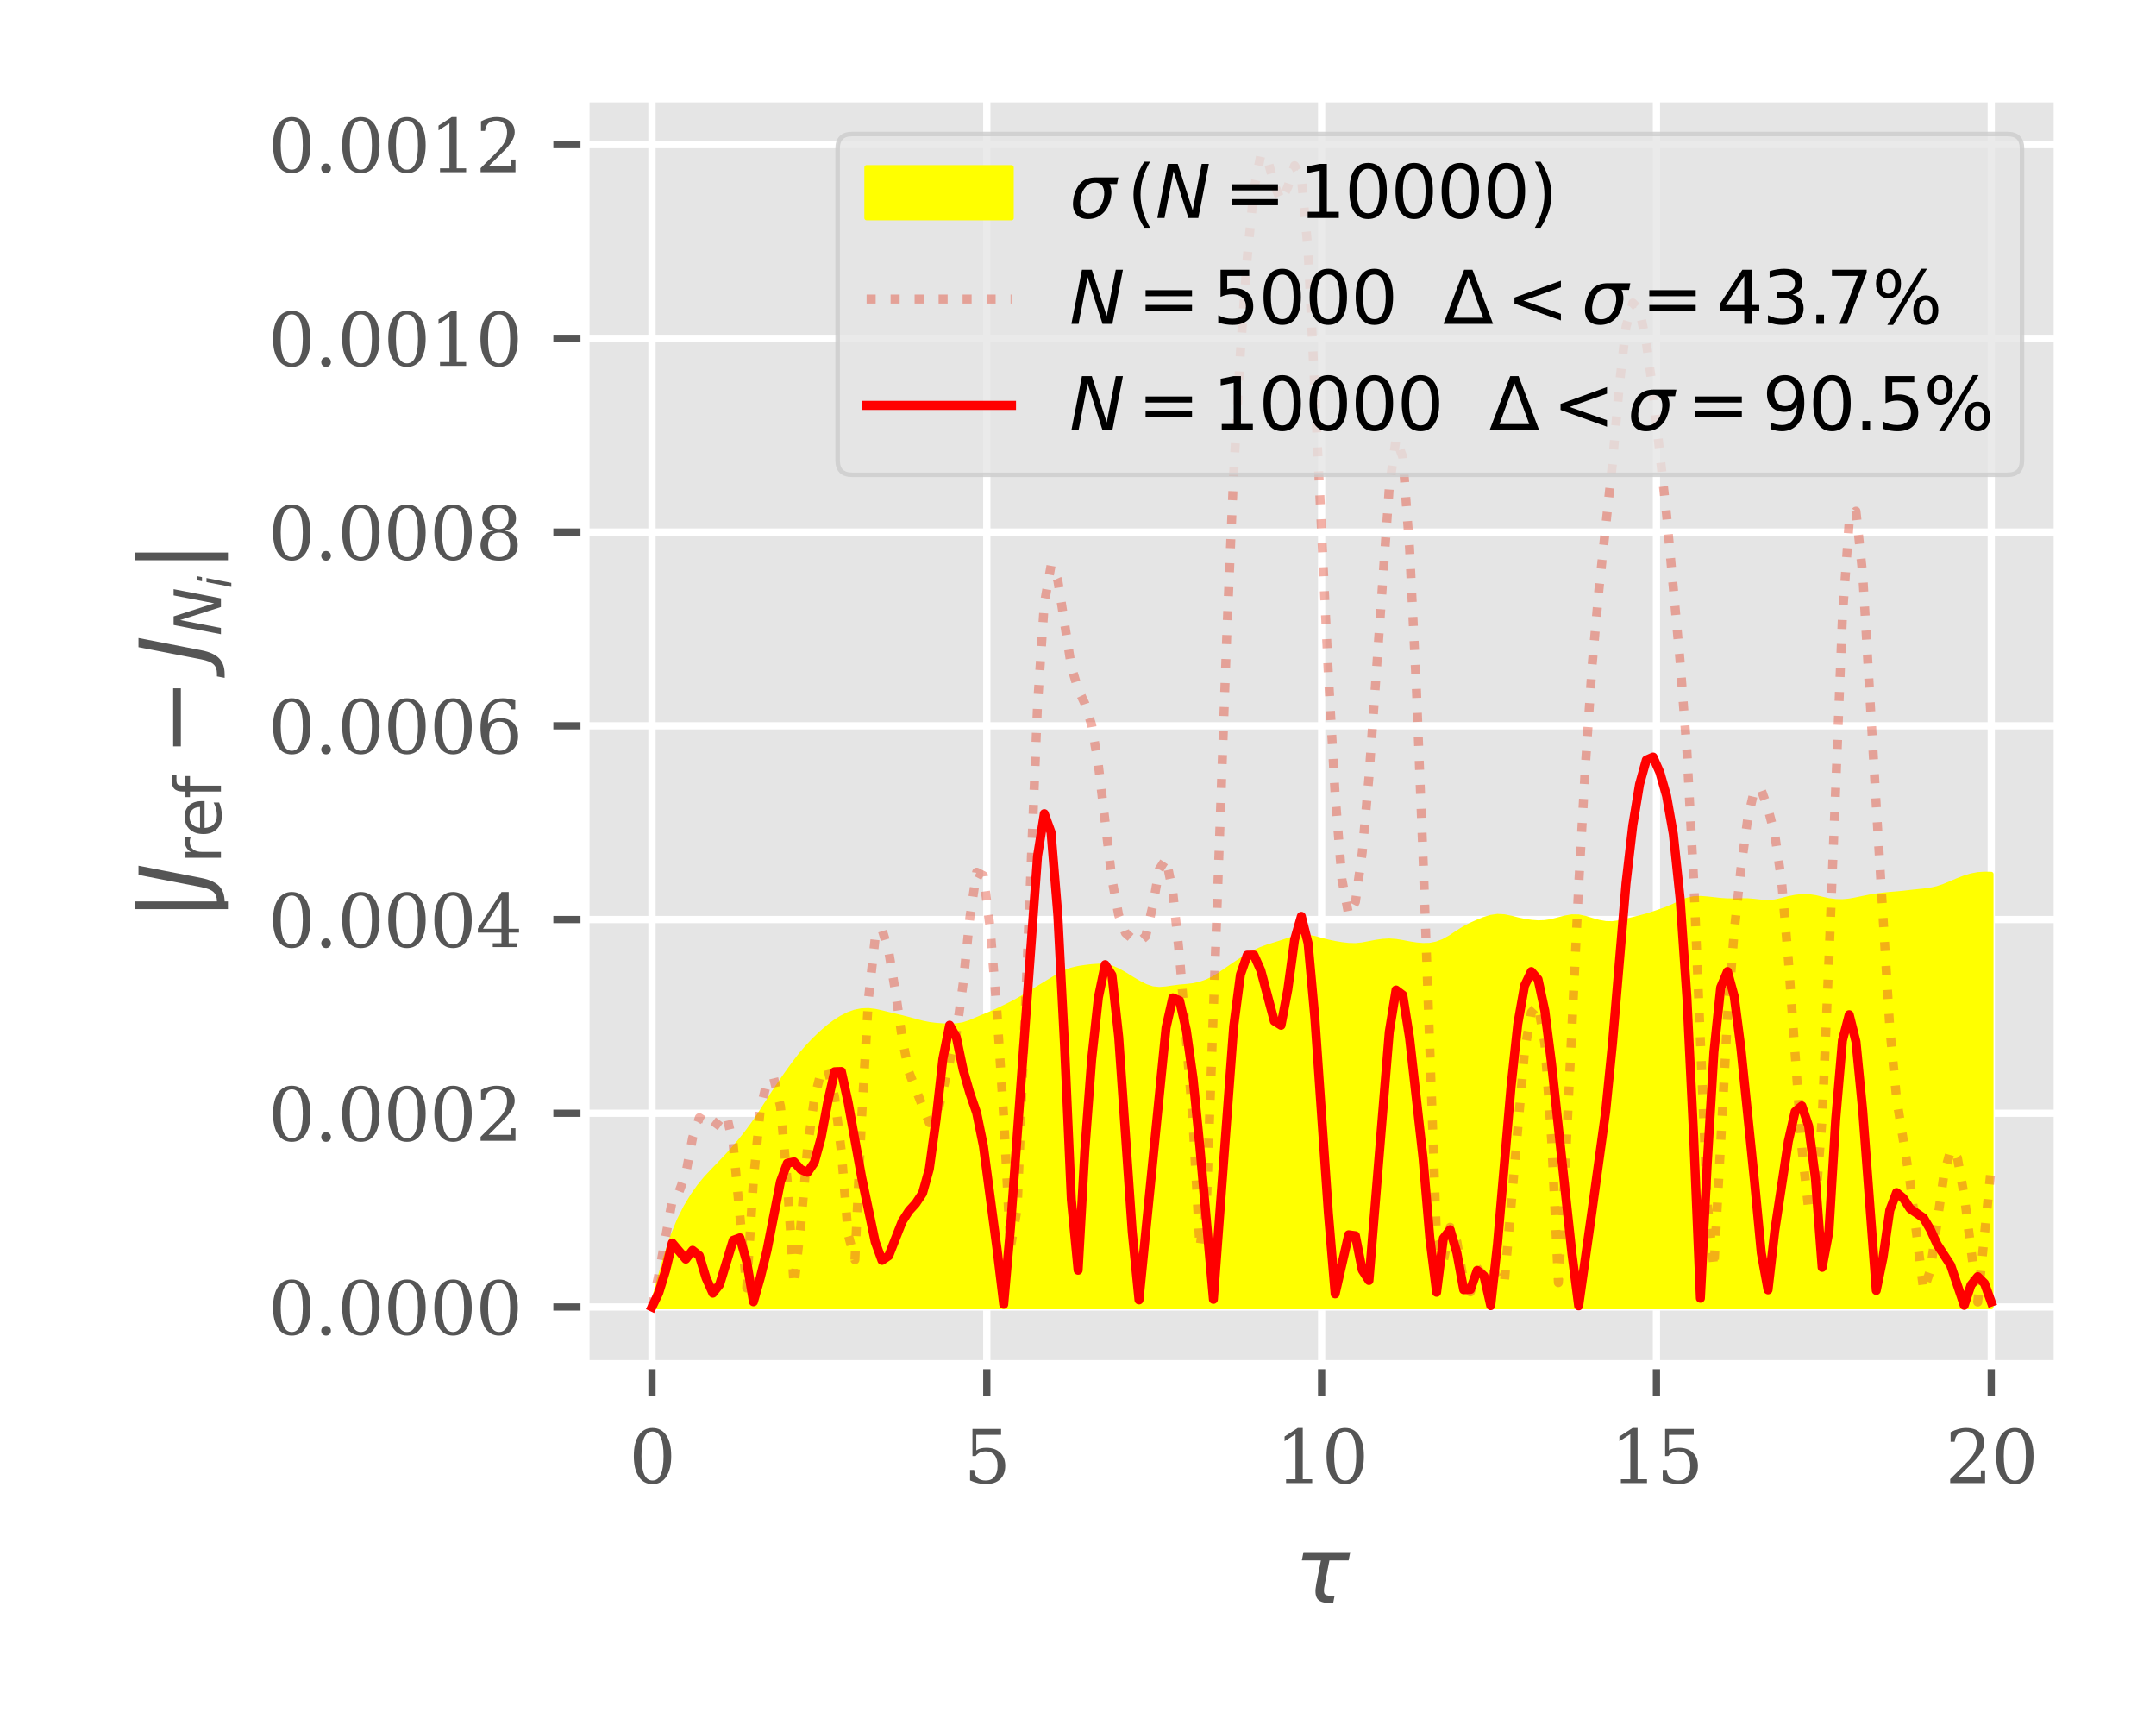 <?xml version="1.0" encoding="utf-8" standalone="no"?>
<!DOCTYPE svg PUBLIC "-//W3C//DTD SVG 1.1//EN"
  "http://www.w3.org/Graphics/SVG/1.1/DTD/svg11.dtd">
<svg xmlns:xlink="http://www.w3.org/1999/xlink" width="238.107pt" height="190.486pt" viewBox="0 0 238.107 190.486" xmlns="http://www.w3.org/2000/svg" version="1.1">
 <defs>
  <style type="text/css">*{stroke-linejoin: round; stroke-linecap: butt}</style>
 </defs>
 <g id="figure_1">
  <g id="patch_1">
   <path d="M 0 190.486 
L 238.107 190.486 
L 238.107 0 
L 0 0 
z
" style="fill: #ffffff"/>
  </g>
  <g id="axes_1">
   <g id="patch_2">
    <path d="M 64.61 150.686 
L 227.307 150.686 
L 227.307 10.8 
L 64.61 10.8 
z
" style="fill: #e5e5e5"/>
   </g>
   <g id="matplotlib.axis_1">
    <g id="xtick_1">
     <g id="line2d_1">
      <path d="M 72.005 150.686 
L 72.005 10.8 
" clip-path="url(#p1912b3c755)" style="fill: none; stroke: #ffffff; stroke-width: 0.8; stroke-linecap: square"/>
     </g>
     <g id="line2d_2">
      <defs>
       <path id="m5d160f4286" d="M 0 0 
L 0 3.5 
" style="stroke: #555555; stroke-width: 0.8"/>
      </defs>
      <g>
       <use xlink:href="#m5d160f4286" x="72.005" y="150.686" style="fill: #555555; stroke: #555555; stroke-width: 0.8"/>
      </g>
     </g>
     <g id="text_1">
      <!-- 0 -->
      <g style="fill: #555555" transform="translate(69.46 163.764)scale(0.08 -0.08)">
       <defs>
        <path id="DejaVuSerif-30" d="M 2034 219 
Q 2513 219 2750 744 
Q 2988 1269 2988 2328 
Q 2988 3391 2750 3916 
Q 2513 4441 2034 4441 
Q 1556 4441 1318 3916 
Q 1081 3391 1081 2328 
Q 1081 1269 1318 744 
Q 1556 219 2034 219 
z
M 2034 -91 
Q 1275 -91 848 546 
Q 422 1184 422 2328 
Q 422 3475 848 4112 
Q 1275 4750 2034 4750 
Q 2797 4750 3222 4112 
Q 3647 3475 3647 2328 
Q 3647 1184 3222 546 
Q 2797 -91 2034 -91 
z
" transform="scale(0.016)"/>
       </defs>
       <use xlink:href="#DejaVuSerif-30"/>
      </g>
     </g>
    </g>
    <g id="xtick_2">
     <g id="line2d_3">
      <path d="M 108.982 150.686 
L 108.982 10.8 
" clip-path="url(#p1912b3c755)" style="fill: none; stroke: #ffffff; stroke-width: 0.8; stroke-linecap: square"/>
     </g>
     <g id="line2d_4">
      <g>
       <use xlink:href="#m5d160f4286" x="108.982" y="150.686" style="fill: #555555; stroke: #555555; stroke-width: 0.8"/>
      </g>
     </g>
     <g id="text_2">
      <!-- 5 -->
      <g style="fill: #555555" transform="translate(106.437 163.764)scale(0.08 -0.08)">
       <defs>
        <path id="DejaVuSerif-35" d="M 3219 4666 
L 3219 4153 
L 1081 4153 
L 1081 2816 
Q 1244 2928 1461 2984 
Q 1678 3041 1947 3041 
Q 2703 3041 3140 2622 
Q 3578 2203 3578 1478 
Q 3578 738 3136 323 
Q 2694 -91 1894 -91 
Q 1572 -91 1234 -12 
Q 897 66 544 225 
L 544 1131 
L 897 1131 
Q 925 688 1179 453 
Q 1434 219 1894 219 
Q 2388 219 2653 544 
Q 2919 869 2919 1478 
Q 2919 2084 2655 2407 
Q 2391 2731 1894 2731 
Q 1613 2731 1398 2631 
Q 1184 2531 1019 2322 
L 750 2322 
L 750 4666 
L 3219 4666 
z
" transform="scale(0.016)"/>
       </defs>
       <use xlink:href="#DejaVuSerif-35"/>
      </g>
     </g>
    </g>
    <g id="xtick_3">
     <g id="line2d_5">
      <path d="M 145.959 150.686 
L 145.959 10.8 
" clip-path="url(#p1912b3c755)" style="fill: none; stroke: #ffffff; stroke-width: 0.8; stroke-linecap: square"/>
     </g>
     <g id="line2d_6">
      <g>
       <use xlink:href="#m5d160f4286" x="145.959" y="150.686" style="fill: #555555; stroke: #555555; stroke-width: 0.8"/>
      </g>
     </g>
     <g id="text_3">
      <!-- 10 -->
      <g style="fill: #555555" transform="translate(140.869 163.764)scale(0.08 -0.08)">
       <defs>
        <path id="DejaVuSerif-31" d="M 909 0 
L 909 331 
L 1722 331 
L 1722 4213 
L 781 3603 
L 781 4013 
L 1919 4750 
L 2350 4750 
L 2350 331 
L 3163 331 
L 3163 0 
L 909 0 
z
" transform="scale(0.016)"/>
       </defs>
       <use xlink:href="#DejaVuSerif-31"/>
       <use xlink:href="#DejaVuSerif-30" x="63.623"/>
      </g>
     </g>
    </g>
    <g id="xtick_4">
     <g id="line2d_7">
      <path d="M 182.935 150.686 
L 182.935 10.8 
" clip-path="url(#p1912b3c755)" style="fill: none; stroke: #ffffff; stroke-width: 0.8; stroke-linecap: square"/>
     </g>
     <g id="line2d_8">
      <g>
       <use xlink:href="#m5d160f4286" x="182.935" y="150.686" style="fill: #555555; stroke: #555555; stroke-width: 0.8"/>
      </g>
     </g>
     <g id="text_4">
      <!-- 15 -->
      <g style="fill: #555555" transform="translate(177.845 163.764)scale(0.08 -0.08)">
       <use xlink:href="#DejaVuSerif-31"/>
       <use xlink:href="#DejaVuSerif-35" x="63.623"/>
      </g>
     </g>
    </g>
    <g id="xtick_5">
     <g id="line2d_9">
      <path d="M 219.912 150.686 
L 219.912 10.8 
" clip-path="url(#p1912b3c755)" style="fill: none; stroke: #ffffff; stroke-width: 0.8; stroke-linecap: square"/>
     </g>
     <g id="line2d_10">
      <g>
       <use xlink:href="#m5d160f4286" x="219.912" y="150.686" style="fill: #555555; stroke: #555555; stroke-width: 0.8"/>
      </g>
     </g>
     <g id="text_5">
      <!-- 20 -->
      <g style="fill: #555555" transform="translate(214.822 163.764)scale(0.08 -0.08)">
       <defs>
        <path id="DejaVuSerif-32" d="M 819 3553 
L 469 3553 
L 469 4384 
Q 803 4563 1142 4656 
Q 1481 4750 1806 4750 
Q 2534 4750 2956 4397 
Q 3378 4044 3378 3438 
Q 3378 2753 2422 1800 
Q 2347 1728 2309 1691 
L 1131 513 
L 3078 513 
L 3078 1088 
L 3444 1088 
L 3444 0 
L 434 0 
L 434 341 
L 1850 1753 
Q 2319 2222 2519 2614 
Q 2719 3006 2719 3438 
Q 2719 3909 2473 4175 
Q 2228 4441 1797 4441 
Q 1350 4441 1106 4219 
Q 863 3997 819 3553 
z
" transform="scale(0.016)"/>
       </defs>
       <use xlink:href="#DejaVuSerif-32"/>
       <use xlink:href="#DejaVuSerif-30" x="63.623"/>
      </g>
     </g>
    </g>
    <g id="text_6">
     <!-- $τ$ -->
     <g style="fill: #555555" transform="translate(142.909 177.027)scale(0.1 -0.1)">
      <defs>
       <path id="DejaVuSans-Oblique-3c4" d="M 2103 638 
Q 2188 488 2525 488 
L 2800 488 
L 2706 0 
L 2363 0 
Q 1800 0 1600 300 
Q 1403 606 1534 1269 
L 1856 2925 
L 541 2925 
L 653 3500 
L 3881 3500 
L 3769 2925 
L 2444 2925 
L 2113 1234 
Q 2025 781 2103 638 
z
" transform="scale(0.016)"/>
      </defs>
      <use xlink:href="#DejaVuSans-Oblique-3c4" transform="translate(0 0.312)"/>
     </g>
    </g>
   </g>
   <g id="matplotlib.axis_2">
    <g id="ytick_1">
     <g id="line2d_11">
      <path d="M 64.61 144.327 
L 227.307 144.327 
" clip-path="url(#p1912b3c755)" style="fill: none; stroke: #ffffff; stroke-width: 0.8; stroke-linecap: square"/>
     </g>
     <g id="line2d_12">
      <defs>
       <path id="m51b09be710" d="M 0 0 
L -3.5 0 
" style="stroke: #555555; stroke-width: 0.8"/>
      </defs>
      <g>
       <use xlink:href="#m51b09be710" x="64.61" y="144.327" style="fill: #555555; stroke: #555555; stroke-width: 0.8"/>
      </g>
     </g>
     <g id="text_7">
      <!-- 0.0000 -->
      <g style="fill: #555555" transform="translate(29.617 147.367)scale(0.08 -0.08)">
       <defs>
        <path id="DejaVuSerif-2e" d="M 603 325 
Q 603 500 722 622 
Q 841 744 1019 744 
Q 1191 744 1312 622 
Q 1434 500 1434 325 
Q 1434 153 1312 31 
Q 1191 -91 1019 -91 
Q 841 -91 722 29 
Q 603 150 603 325 
z
" transform="scale(0.016)"/>
       </defs>
       <use xlink:href="#DejaVuSerif-30"/>
       <use xlink:href="#DejaVuSerif-2e" x="63.623"/>
       <use xlink:href="#DejaVuSerif-30" x="95.41"/>
       <use xlink:href="#DejaVuSerif-30" x="159.033"/>
       <use xlink:href="#DejaVuSerif-30" x="222.656"/>
       <use xlink:href="#DejaVuSerif-30" x="286.279"/>
      </g>
     </g>
    </g>
    <g id="ytick_2">
     <g id="line2d_13">
      <path d="M 64.61 122.934 
L 227.307 122.934 
" clip-path="url(#p1912b3c755)" style="fill: none; stroke: #ffffff; stroke-width: 0.8; stroke-linecap: square"/>
     </g>
     <g id="line2d_14">
      <g>
       <use xlink:href="#m51b09be710" x="64.61" y="122.934" style="fill: #555555; stroke: #555555; stroke-width: 0.8"/>
      </g>
     </g>
     <g id="text_8">
      <!-- 0.0002 -->
      <g style="fill: #555555" transform="translate(29.617 125.974)scale(0.08 -0.08)">
       <use xlink:href="#DejaVuSerif-30"/>
       <use xlink:href="#DejaVuSerif-2e" x="63.623"/>
       <use xlink:href="#DejaVuSerif-30" x="95.41"/>
       <use xlink:href="#DejaVuSerif-30" x="159.033"/>
       <use xlink:href="#DejaVuSerif-30" x="222.656"/>
       <use xlink:href="#DejaVuSerif-32" x="286.279"/>
      </g>
     </g>
    </g>
    <g id="ytick_3">
     <g id="line2d_15">
      <path d="M 64.61 101.541 
L 227.307 101.541 
" clip-path="url(#p1912b3c755)" style="fill: none; stroke: #ffffff; stroke-width: 0.8; stroke-linecap: square"/>
     </g>
     <g id="line2d_16">
      <g>
       <use xlink:href="#m51b09be710" x="64.61" y="101.541" style="fill: #555555; stroke: #555555; stroke-width: 0.8"/>
      </g>
     </g>
     <g id="text_9">
      <!-- 0.0004 -->
      <g style="fill: #555555" transform="translate(29.617 104.58)scale(0.08 -0.08)">
       <defs>
        <path id="DejaVuSerif-34" d="M 2234 1581 
L 2234 4063 
L 641 1581 
L 2234 1581 
z
M 3609 0 
L 1484 0 
L 1484 331 
L 2234 331 
L 2234 1247 
L 197 1247 
L 197 1588 
L 2241 4750 
L 2859 4750 
L 2859 1581 
L 3750 1581 
L 3750 1247 
L 2859 1247 
L 2859 331 
L 3609 331 
L 3609 0 
z
" transform="scale(0.016)"/>
       </defs>
       <use xlink:href="#DejaVuSerif-30"/>
       <use xlink:href="#DejaVuSerif-2e" x="63.623"/>
       <use xlink:href="#DejaVuSerif-30" x="95.41"/>
       <use xlink:href="#DejaVuSerif-30" x="159.033"/>
       <use xlink:href="#DejaVuSerif-30" x="222.656"/>
       <use xlink:href="#DejaVuSerif-34" x="286.279"/>
      </g>
     </g>
    </g>
    <g id="ytick_4">
     <g id="line2d_17">
      <path d="M 64.61 80.148 
L 227.307 80.148 
" clip-path="url(#p1912b3c755)" style="fill: none; stroke: #ffffff; stroke-width: 0.8; stroke-linecap: square"/>
     </g>
     <g id="line2d_18">
      <g>
       <use xlink:href="#m51b09be710" x="64.61" y="80.148" style="fill: #555555; stroke: #555555; stroke-width: 0.8"/>
      </g>
     </g>
     <g id="text_10">
      <!-- 0.0006 -->
      <g style="fill: #555555" transform="translate(29.617 83.187)scale(0.08 -0.08)">
       <defs>
        <path id="DejaVuSerif-36" d="M 2094 219 
Q 2534 219 2771 542 
Q 3009 866 3009 1472 
Q 3009 2078 2771 2401 
Q 2534 2725 2094 2725 
Q 1647 2725 1412 2412 
Q 1178 2100 1178 1509 
Q 1178 888 1415 553 
Q 1653 219 2094 219 
z
M 1075 2569 
Q 1288 2803 1556 2918 
Q 1825 3034 2163 3034 
Q 2859 3034 3264 2615 
Q 3669 2197 3669 1472 
Q 3669 763 3233 336 
Q 2797 -91 2069 -91 
Q 1278 -91 853 498 
Q 428 1088 428 2181 
Q 428 3406 931 4078 
Q 1434 4750 2350 4750 
Q 2597 4750 2869 4703 
Q 3141 4656 3425 4563 
L 3425 3794 
L 3072 3794 
Q 3034 4109 2831 4275 
Q 2628 4441 2284 4441 
Q 1678 4441 1381 3981 
Q 1084 3522 1075 2569 
z
" transform="scale(0.016)"/>
       </defs>
       <use xlink:href="#DejaVuSerif-30"/>
       <use xlink:href="#DejaVuSerif-2e" x="63.623"/>
       <use xlink:href="#DejaVuSerif-30" x="95.41"/>
       <use xlink:href="#DejaVuSerif-30" x="159.033"/>
       <use xlink:href="#DejaVuSerif-30" x="222.656"/>
       <use xlink:href="#DejaVuSerif-36" x="286.279"/>
      </g>
     </g>
    </g>
    <g id="ytick_5">
     <g id="line2d_19">
      <path d="M 64.61 58.755 
L 227.307 58.755 
" clip-path="url(#p1912b3c755)" style="fill: none; stroke: #ffffff; stroke-width: 0.8; stroke-linecap: square"/>
     </g>
     <g id="line2d_20">
      <g>
       <use xlink:href="#m51b09be710" x="64.61" y="58.755" style="fill: #555555; stroke: #555555; stroke-width: 0.8"/>
      </g>
     </g>
     <g id="text_11">
      <!-- 0.0008 -->
      <g style="fill: #555555" transform="translate(29.617 61.794)scale(0.08 -0.08)">
       <defs>
        <path id="DejaVuSerif-38" d="M 2981 1275 
Q 2981 1775 2732 2051 
Q 2484 2328 2034 2328 
Q 1584 2328 1336 2051 
Q 1088 1775 1088 1275 
Q 1088 772 1336 495 
Q 1584 219 2034 219 
Q 2484 219 2732 495 
Q 2981 772 2981 1275 
z
M 2853 3541 
Q 2853 3966 2637 4203 
Q 2422 4441 2034 4441 
Q 1650 4441 1433 4203 
Q 1216 3966 1216 3541 
Q 1216 3113 1433 2875 
Q 1650 2638 2034 2638 
Q 2422 2638 2637 2875 
Q 2853 3113 2853 3541 
z
M 2516 2484 
Q 3047 2413 3344 2092 
Q 3641 1772 3641 1275 
Q 3641 619 3225 264 
Q 2809 -91 2034 -91 
Q 1263 -91 845 264 
Q 428 619 428 1275 
Q 428 1772 725 2092 
Q 1022 2413 1556 2484 
Q 1084 2569 832 2842 
Q 581 3116 581 3541 
Q 581 4103 968 4426 
Q 1356 4750 2034 4750 
Q 2713 4750 3100 4426 
Q 3488 4103 3488 3541 
Q 3488 3116 3236 2842 
Q 2984 2569 2516 2484 
z
" transform="scale(0.016)"/>
       </defs>
       <use xlink:href="#DejaVuSerif-30"/>
       <use xlink:href="#DejaVuSerif-2e" x="63.623"/>
       <use xlink:href="#DejaVuSerif-30" x="95.41"/>
       <use xlink:href="#DejaVuSerif-30" x="159.033"/>
       <use xlink:href="#DejaVuSerif-30" x="222.656"/>
       <use xlink:href="#DejaVuSerif-38" x="286.279"/>
      </g>
     </g>
    </g>
    <g id="ytick_6">
     <g id="line2d_21">
      <path d="M 64.61 37.362 
L 227.307 37.362 
" clip-path="url(#p1912b3c755)" style="fill: none; stroke: #ffffff; stroke-width: 0.8; stroke-linecap: square"/>
     </g>
     <g id="line2d_22">
      <g>
       <use xlink:href="#m51b09be710" x="64.61" y="37.362" style="fill: #555555; stroke: #555555; stroke-width: 0.8"/>
      </g>
     </g>
     <g id="text_12">
      <!-- 0.0010 -->
      <g style="fill: #555555" transform="translate(29.617 40.401)scale(0.08 -0.08)">
       <use xlink:href="#DejaVuSerif-30"/>
       <use xlink:href="#DejaVuSerif-2e" x="63.623"/>
       <use xlink:href="#DejaVuSerif-30" x="95.41"/>
       <use xlink:href="#DejaVuSerif-30" x="159.033"/>
       <use xlink:href="#DejaVuSerif-31" x="222.656"/>
       <use xlink:href="#DejaVuSerif-30" x="286.279"/>
      </g>
     </g>
    </g>
    <g id="ytick_7">
     <g id="line2d_23">
      <path d="M 64.61 15.969 
L 227.307 15.969 
" clip-path="url(#p1912b3c755)" style="fill: none; stroke: #ffffff; stroke-width: 0.8; stroke-linecap: square"/>
     </g>
     <g id="line2d_24">
      <g>
       <use xlink:href="#m51b09be710" x="64.61" y="15.969" style="fill: #555555; stroke: #555555; stroke-width: 0.8"/>
      </g>
     </g>
     <g id="text_13">
      <!-- 0.0012 -->
      <g style="fill: #555555" transform="translate(29.617 19.008)scale(0.08 -0.08)">
       <use xlink:href="#DejaVuSerif-30"/>
       <use xlink:href="#DejaVuSerif-2e" x="63.623"/>
       <use xlink:href="#DejaVuSerif-30" x="95.41"/>
       <use xlink:href="#DejaVuSerif-30" x="159.033"/>
       <use xlink:href="#DejaVuSerif-31" x="222.656"/>
       <use xlink:href="#DejaVuSerif-32" x="286.279"/>
      </g>
     </g>
    </g>
    <g id="text_14">
     <!-- $|{J}_{\mathrm{ref}}-{J}_{N_i}|$ -->
     <g style="fill: #555555" transform="translate(22.817 101.693)rotate(-90)scale(0.1 -0.1)">
      <defs>
       <path id="DejaVuSans-7c" d="M 1344 4891 
L 1344 -1509 
L 813 -1509 
L 813 4891 
L 1344 4891 
z
" transform="scale(0.016)"/>
       <path id="DejaVuSans-Oblique-4a" d="M 1069 4666 
L 1703 4666 
L 856 325 
Q 691 -522 298 -901 
Q -94 -1281 -800 -1281 
L -1050 -1281 
L -947 -750 
L -750 -750 
Q -328 -750 -109 -509 
Q 109 -269 225 325 
L 1069 4666 
z
" transform="scale(0.016)"/>
       <path id="DejaVuSans-72" d="M 2631 2963 
Q 2534 3019 2420 3045 
Q 2306 3072 2169 3072 
Q 1681 3072 1420 2755 
Q 1159 2438 1159 1844 
L 1159 0 
L 581 0 
L 581 3500 
L 1159 3500 
L 1159 2956 
Q 1341 3275 1631 3429 
Q 1922 3584 2338 3584 
Q 2397 3584 2469 3576 
Q 2541 3569 2628 3553 
L 2631 2963 
z
" transform="scale(0.016)"/>
       <path id="DejaVuSans-65" d="M 3597 1894 
L 3597 1613 
L 953 1613 
Q 991 1019 1311 708 
Q 1631 397 2203 397 
Q 2534 397 2845 478 
Q 3156 559 3463 722 
L 3463 178 
Q 3153 47 2828 -22 
Q 2503 -91 2169 -91 
Q 1331 -91 842 396 
Q 353 884 353 1716 
Q 353 2575 817 3079 
Q 1281 3584 2069 3584 
Q 2775 3584 3186 3129 
Q 3597 2675 3597 1894 
z
M 3022 2063 
Q 3016 2534 2758 2815 
Q 2500 3097 2075 3097 
Q 1594 3097 1305 2825 
Q 1016 2553 972 2059 
L 3022 2063 
z
" transform="scale(0.016)"/>
       <path id="DejaVuSans-66" d="M 2375 4863 
L 2375 4384 
L 1825 4384 
Q 1516 4384 1395 4259 
Q 1275 4134 1275 3809 
L 1275 3500 
L 2222 3500 
L 2222 3053 
L 1275 3053 
L 1275 0 
L 697 0 
L 697 3053 
L 147 3053 
L 147 3500 
L 697 3500 
L 697 3744 
Q 697 4328 969 4595 
Q 1241 4863 1831 4863 
L 2375 4863 
z
" transform="scale(0.016)"/>
       <path id="DejaVuSans-2212" d="M 678 2272 
L 4684 2272 
L 4684 1741 
L 678 1741 
L 678 2272 
z
" transform="scale(0.016)"/>
       <path id="DejaVuSans-Oblique-4e" d="M 1081 4666 
L 1931 4666 
L 3219 666 
L 4000 4666 
L 4616 4666 
L 3706 0 
L 2853 0 
L 1569 4025 
L 788 0 
L 172 0 
L 1081 4666 
z
" transform="scale(0.016)"/>
       <path id="DejaVuSans-Oblique-69" d="M 1172 4863 
L 1747 4863 
L 1606 4134 
L 1031 4134 
L 1172 4863 
z
M 909 3500 
L 1484 3500 
L 800 0 
L 225 0 
L 909 3500 
z
" transform="scale(0.016)"/>
      </defs>
      <use xlink:href="#DejaVuSans-7c" transform="translate(0 0.578)"/>
      <use xlink:href="#DejaVuSans-Oblique-4a" transform="translate(33.691 0.578)"/>
      <use xlink:href="#DejaVuSans-72" transform="translate(63.184 -15.828)scale(0.7)"/>
      <use xlink:href="#DejaVuSans-65" transform="translate(91.963 -15.828)scale(0.7)"/>
      <use xlink:href="#DejaVuSans-66" transform="translate(135.029 -15.828)scale(0.7)"/>
      <use xlink:href="#DejaVuSans-2212" transform="translate(181.89 0.578)"/>
      <use xlink:href="#DejaVuSans-Oblique-4a" transform="translate(285.161 0.578)"/>
      <use xlink:href="#DejaVuSans-Oblique-4e" transform="translate(314.653 -15.828)scale(0.7)"/>
      <use xlink:href="#DejaVuSans-Oblique-69" transform="translate(367.017 -27.312)scale(0.49)"/>
      <use xlink:href="#DejaVuSans-7c" transform="translate(385.279 0.578)"/>
     </g>
    </g>
   </g>
   <g id="PolyCollection_1">
    <defs>
     <path id="ma27a21f2f7" d="M 72.005 -46.158 
L 72.005 -46.158 
L 72.752 -46.158 
L 73.499 -46.158 
L 74.246 -46.158 
L 74.993 -46.158 
L 75.74 -46.158 
L 76.487 -46.158 
L 77.234 -46.158 
L 77.981 -46.158 
L 78.728 -46.158 
L 79.475 -46.158 
L 80.222 -46.158 
L 80.969 -46.158 
L 81.716 -46.158 
L 82.463 -46.158 
L 83.21 -46.158 
L 83.957 -46.158 
L 84.704 -46.158 
L 85.451 -46.158 
L 86.198 -46.158 
L 86.945 -46.158 
L 87.692 -46.158 
L 88.439 -46.158 
L 89.186 -46.158 
L 89.933 -46.158 
L 90.68 -46.158 
L 91.427 -46.158 
L 92.174 -46.158 
L 92.921 -46.158 
L 93.668 -46.158 
L 94.415 -46.158 
L 95.162 -46.158 
L 95.909 -46.158 
L 96.656 -46.158 
L 97.403 -46.158 
L 98.15 -46.158 
L 98.897 -46.158 
L 99.644 -46.158 
L 100.391 -46.158 
L 101.138 -46.158 
L 101.885 -46.158 
L 102.632 -46.158 
L 103.379 -46.158 
L 104.126 -46.158 
L 104.873 -46.158 
L 105.62 -46.158 
L 106.367 -46.158 
L 107.114 -46.158 
L 107.861 -46.158 
L 108.608 -46.158 
L 109.355 -46.158 
L 110.102 -46.158 
L 110.849 -46.158 
L 111.596 -46.158 
L 112.343 -46.158 
L 113.09 -46.158 
L 113.837 -46.158 
L 114.584 -46.158 
L 115.331 -46.158 
L 116.078 -46.158 
L 116.825 -46.158 
L 117.572 -46.158 
L 118.319 -46.158 
L 119.066 -46.158 
L 119.813 -46.158 
L 120.56 -46.158 
L 121.307 -46.158 
L 122.054 -46.158 
L 122.801 -46.158 
L 123.548 -46.158 
L 124.295 -46.158 
L 125.042 -46.158 
L 125.789 -46.158 
L 126.536 -46.158 
L 127.283 -46.158 
L 128.03 -46.158 
L 128.777 -46.158 
L 129.524 -46.158 
L 130.272 -46.158 
L 131.019 -46.158 
L 131.766 -46.158 
L 132.513 -46.158 
L 133.26 -46.158 
L 134.007 -46.158 
L 134.754 -46.158 
L 135.501 -46.158 
L 136.248 -46.158 
L 136.995 -46.158 
L 137.742 -46.158 
L 138.489 -46.158 
L 139.236 -46.158 
L 139.983 -46.158 
L 140.73 -46.158 
L 141.477 -46.158 
L 142.224 -46.158 
L 142.971 -46.158 
L 143.718 -46.158 
L 144.465 -46.158 
L 145.212 -46.158 
L 145.959 -46.158 
L 146.706 -46.158 
L 147.453 -46.158 
L 148.2 -46.158 
L 148.947 -46.158 
L 149.694 -46.158 
L 150.441 -46.158 
L 151.188 -46.158 
L 151.935 -46.158 
L 152.682 -46.158 
L 153.429 -46.158 
L 154.176 -46.158 
L 154.923 -46.158 
L 155.67 -46.158 
L 156.417 -46.158 
L 157.164 -46.158 
L 157.911 -46.158 
L 158.658 -46.158 
L 159.405 -46.158 
L 160.152 -46.158 
L 160.899 -46.158 
L 161.646 -46.158 
L 162.393 -46.158 
L 163.14 -46.158 
L 163.887 -46.158 
L 164.634 -46.158 
L 165.381 -46.158 
L 166.128 -46.158 
L 166.875 -46.158 
L 167.622 -46.158 
L 168.369 -46.158 
L 169.116 -46.158 
L 169.863 -46.158 
L 170.61 -46.158 
L 171.357 -46.158 
L 172.104 -46.158 
L 172.851 -46.158 
L 173.598 -46.158 
L 174.345 -46.158 
L 175.092 -46.158 
L 175.839 -46.158 
L 176.586 -46.158 
L 177.333 -46.158 
L 178.08 -46.158 
L 178.827 -46.158 
L 179.574 -46.158 
L 180.321 -46.158 
L 181.068 -46.158 
L 181.815 -46.158 
L 182.562 -46.158 
L 183.309 -46.158 
L 184.056 -46.158 
L 184.803 -46.158 
L 185.55 -46.158 
L 186.297 -46.158 
L 187.044 -46.158 
L 187.791 -46.158 
L 188.538 -46.158 
L 189.285 -46.158 
L 190.032 -46.158 
L 190.779 -46.158 
L 191.526 -46.158 
L 192.273 -46.158 
L 193.02 -46.158 
L 193.767 -46.158 
L 194.514 -46.158 
L 195.261 -46.158 
L 196.008 -46.158 
L 196.755 -46.158 
L 197.502 -46.158 
L 198.249 -46.158 
L 198.996 -46.158 
L 199.743 -46.158 
L 200.49 -46.158 
L 201.237 -46.158 
L 201.984 -46.158 
L 202.731 -46.158 
L 203.478 -46.158 
L 204.225 -46.158 
L 204.972 -46.158 
L 205.719 -46.158 
L 206.466 -46.158 
L 207.213 -46.158 
L 207.96 -46.158 
L 208.707 -46.158 
L 209.454 -46.158 
L 210.201 -46.158 
L 210.948 -46.158 
L 211.695 -46.158 
L 212.442 -46.158 
L 213.189 -46.158 
L 213.936 -46.158 
L 214.683 -46.158 
L 215.43 -46.158 
L 216.177 -46.158 
L 216.924 -46.158 
L 217.671 -46.158 
L 218.418 -46.158 
L 219.165 -46.158 
L 219.912 -46.158 
L 219.912 -93.965 
L 219.912 -93.965 
L 219.165 -93.98 
L 218.418 -93.93 
L 217.671 -93.783 
L 216.924 -93.551 
L 216.177 -93.263 
L 215.43 -92.944 
L 214.683 -92.631 
L 213.936 -92.382 
L 213.189 -92.222 
L 212.442 -92.12 
L 211.695 -92.043 
L 210.948 -91.963 
L 210.201 -91.875 
L 209.454 -91.803 
L 208.707 -91.744 
L 207.96 -91.669 
L 207.213 -91.575 
L 206.466 -91.45 
L 205.719 -91.299 
L 204.972 -91.142 
L 204.225 -91.007 
L 203.478 -90.939 
L 202.731 -90.956 
L 201.984 -91.049 
L 201.237 -91.212 
L 200.49 -91.393 
L 199.743 -91.502 
L 198.996 -91.506 
L 198.249 -91.424 
L 197.502 -91.27 
L 196.755 -91.076 
L 196.008 -90.915 
L 195.261 -90.854 
L 194.514 -90.894 
L 193.767 -90.979 
L 193.02 -91.043 
L 192.273 -91.05 
L 191.526 -91.026 
L 190.779 -91.029 
L 190.032 -91.08 
L 189.285 -91.161 
L 188.538 -91.244 
L 187.791 -91.298 
L 187.044 -91.269 
L 186.297 -91.098 
L 185.55 -90.788 
L 184.803 -90.428 
L 184.056 -90.109 
L 183.309 -89.843 
L 182.562 -89.588 
L 181.815 -89.352 
L 181.068 -89.154 
L 180.321 -88.968 
L 179.574 -88.782 
L 178.827 -88.614 
L 178.08 -88.51 
L 177.333 -88.526 
L 176.586 -88.659 
L 175.839 -88.867 
L 175.092 -89.098 
L 174.345 -89.258 
L 173.598 -89.27 
L 172.851 -89.142 
L 172.104 -88.943 
L 171.357 -88.752 
L 170.61 -88.632 
L 169.863 -88.606 
L 169.116 -88.661 
L 168.369 -88.772 
L 167.622 -88.934 
L 166.875 -89.123 
L 166.128 -89.276 
L 165.381 -89.317 
L 164.634 -89.207 
L 163.887 -88.974 
L 163.14 -88.671 
L 162.393 -88.332 
L 161.646 -87.936 
L 160.899 -87.46 
L 160.152 -86.965 
L 159.405 -86.552 
L 158.658 -86.267 
L 157.911 -86.122 
L 157.164 -86.103 
L 156.417 -86.165 
L 155.67 -86.282 
L 154.923 -86.427 
L 154.176 -86.552 
L 153.429 -86.606 
L 152.682 -86.564 
L 151.935 -86.453 
L 151.188 -86.31 
L 150.441 -86.17 
L 149.694 -86.093 
L 148.947 -86.111 
L 148.2 -86.197 
L 147.453 -86.322 
L 146.706 -86.478 
L 145.959 -86.67 
L 145.212 -86.874 
L 144.465 -87.018 
L 143.718 -87.029 
L 142.971 -86.889 
L 142.224 -86.658 
L 141.477 -86.405 
L 140.73 -86.171 
L 139.983 -85.941 
L 139.236 -85.665 
L 138.489 -85.314 
L 137.742 -84.895 
L 136.995 -84.43 
L 136.248 -83.937 
L 135.501 -83.425 
L 134.754 -82.912 
L 134.007 -82.446 
L 133.26 -82.082 
L 132.513 -81.827 
L 131.766 -81.665 
L 131.019 -81.579 
L 130.272 -81.516 
L 129.524 -81.417 
L 128.777 -81.306 
L 128.03 -81.247 
L 127.283 -81.322 
L 126.536 -81.571 
L 125.789 -81.947 
L 125.042 -82.388 
L 124.295 -82.854 
L 123.548 -83.289 
L 122.801 -83.615 
L 122.054 -83.788 
L 121.307 -83.823 
L 120.56 -83.769 
L 119.813 -83.679 
L 119.066 -83.564 
L 118.319 -83.386 
L 117.572 -83.101 
L 116.825 -82.706 
L 116.078 -82.247 
L 115.331 -81.788 
L 114.584 -81.34 
L 113.837 -80.881 
L 113.09 -80.425 
L 112.343 -79.994 
L 111.596 -79.6 
L 110.849 -79.231 
L 110.102 -78.875 
L 109.355 -78.539 
L 108.608 -78.231 
L 107.861 -77.914 
L 107.114 -77.592 
L 106.367 -77.351 
L 105.62 -77.237 
L 104.873 -77.213 
L 104.126 -77.231 
L 103.379 -77.284 
L 102.632 -77.379 
L 101.885 -77.528 
L 101.138 -77.725 
L 100.391 -77.93 
L 99.644 -78.124 
L 98.897 -78.303 
L 98.15 -78.478 
L 97.403 -78.664 
L 96.656 -78.831 
L 95.909 -78.921 
L 95.162 -78.895 
L 94.415 -78.746 
L 93.668 -78.477 
L 92.921 -78.095 
L 92.174 -77.616 
L 91.427 -77.05 
L 90.68 -76.401 
L 89.933 -75.684 
L 89.186 -74.9 
L 88.439 -74.028 
L 87.692 -73.06 
L 86.945 -72.026 
L 86.198 -70.963 
L 85.451 -69.849 
L 84.704 -68.683 
L 83.957 -67.523 
L 83.21 -66.424 
L 82.463 -65.406 
L 81.716 -64.475 
L 80.969 -63.605 
L 80.222 -62.774 
L 79.475 -61.984 
L 78.728 -61.214 
L 77.981 -60.414 
L 77.234 -59.514 
L 76.487 -58.459 
L 75.74 -57.222 
L 74.993 -55.741 
L 74.246 -53.896 
L 73.499 -51.634 
L 72.752 -49.011 
L 72.005 -46.158 
z
" style="stroke: #ffff00; stroke-width: 0.5"/>
    </defs>
    <g clip-path="url(#p1912b3c755)">
     <use xlink:href="#ma27a21f2f7" x="0" y="190.486" style="fill: #ffff00; stroke: #ffff00; stroke-width: 0.5"/>
    </g>
   </g>
   <g id="line2d_25">
    <path d="M 72.005 144.327 
L 72.752 140.776 
L 74.246 132.557 
L 74.993 131.6 
L 75.74 129.598 
L 76.487 125.667 
L 77.234 123.43 
L 77.981 123.916 
L 78.728 124.662 
L 79.475 123.676 
L 80.222 123.088 
L 80.969 126.327 
L 82.463 142.228 
L 83.21 130.316 
L 83.957 122.591 
L 84.704 119.474 
L 85.451 119.057 
L 86.198 122.188 
L 86.945 130.498 
L 87.692 141.949 
L 88.439 135.326 
L 89.186 126.705 
L 89.933 121.359 
L 90.68 118.346 
L 91.427 118.08 
L 92.174 121.117 
L 92.921 127.174 
L 93.668 136.307 
L 94.415 139.113 
L 95.162 123.376 
L 95.909 110.299 
L 96.656 103.566 
L 97.403 102.602 
L 98.15 105.085 
L 98.897 109.535 
L 99.644 114.712 
L 100.391 118.419 
L 101.885 122.161 
L 102.632 123.972 
L 103.379 123.63 
L 105.62 114.053 
L 106.367 108.614 
L 107.114 101.292 
L 107.861 96.312 
L 108.608 96.697 
L 109.355 102.497 
L 110.102 111.71 
L 110.849 123.341 
L 111.596 137.769 
L 112.343 133.435 
L 114.584 77.816 
L 115.331 66.651 
L 116.078 62.441 
L 116.825 64.095 
L 118.319 73.621 
L 119.066 76.112 
L 119.813 77.702 
L 120.56 80.049 
L 121.307 84.496 
L 122.801 97.084 
L 123.548 101.07 
L 124.295 103.018 
L 125.042 103.667 
L 125.789 104.068 
L 126.536 103.371 
L 127.283 100.156 
L 128.03 96 
L 128.777 94.842 
L 129.524 98.481 
L 130.272 105.618 
L 131.766 124.116 
L 132.513 137.79 
L 133.26 132.453 
L 135.501 69.636 
L 136.248 52.185 
L 136.995 38.794 
L 137.742 28.485 
L 138.489 20.839 
L 139.236 17.158 
L 139.983 17.563 
L 140.73 20.396 
L 141.477 22.178 
L 142.224 20.642 
L 142.971 18.293 
L 143.718 19.553 
L 144.465 27.698 
L 145.959 58.829 
L 146.706 74.525 
L 147.453 87.783 
L 148.2 97.103 
L 148.947 101.003 
L 149.694 99.585 
L 150.441 94.159 
L 151.188 85.785 
L 153.429 53.848 
L 154.176 48.454 
L 154.923 50.471 
L 155.67 60.525 
L 156.417 75.867 
L 157.164 94.775 
L 158.658 136.958 
L 159.405 139.283 
L 160.152 135.524 
L 160.899 137.122 
L 161.646 141.512 
L 162.393 142.662 
L 163.14 140.58 
L 163.887 139.963 
L 164.634 139.504 
L 165.381 141.161 
L 166.128 141.775 
L 168.369 116.105 
L 169.116 111.801 
L 169.863 110.996 
L 170.61 115.261 
L 171.357 125.849 
L 172.104 141.635 
L 172.851 129.201 
L 174.345 97.782 
L 175.092 84.519 
L 175.839 73.383 
L 176.586 65.096 
L 178.08 51.155 
L 178.827 42.656 
L 179.574 36.077 
L 180.321 33.459 
L 181.068 34.236 
L 181.815 37.834 
L 182.562 43.286 
L 184.056 56.861 
L 185.55 73.066 
L 186.297 82.871 
L 187.044 97.056 
L 188.538 132.78 
L 189.285 140.032 
L 190.779 112.352 
L 191.526 102.805 
L 192.273 95.87 
L 193.02 90.367 
L 193.767 87.197 
L 194.514 87.254 
L 195.261 89.311 
L 196.008 92.169 
L 196.755 97.273 
L 197.502 105.937 
L 198.996 126.796 
L 199.743 133.588 
L 200.49 133.229 
L 201.237 123.467 
L 201.984 105.944 
L 203.478 68.064 
L 204.225 57.588 
L 204.972 56.447 
L 205.719 63.436 
L 207.213 89 
L 208.707 113.522 
L 209.454 121.312 
L 210.948 130.526 
L 212.442 142.479 
L 213.189 140.259 
L 214.683 129.732 
L 215.43 127.002 
L 216.177 127.87 
L 216.924 131.981 
L 218.418 143.777 
L 219.912 128.883 
L 219.912 128.883 
" clip-path="url(#p1912b3c755)" style="fill: none; stroke-dasharray: 1,1.65; stroke-dashoffset: 0; stroke: #e24a33; stroke-opacity: 0.437"/>
   </g>
   <g id="line2d_26">
    <path d="M 72.005 144.327 
L 72.752 142.761 
L 73.499 140.336 
L 74.246 137.263 
L 75.74 139.039 
L 76.487 138.069 
L 77.234 138.662 
L 77.981 141.127 
L 78.728 142.797 
L 79.475 141.852 
L 80.969 136.966 
L 81.716 136.687 
L 82.463 139.312 
L 83.21 143.748 
L 83.957 141.125 
L 84.704 138.086 
L 86.198 130.462 
L 86.945 128.455 
L 87.692 128.298 
L 88.439 129.143 
L 89.186 129.454 
L 89.933 128.369 
L 90.68 125.656 
L 91.427 121.646 
L 92.174 118.348 
L 92.921 118.323 
L 93.668 121.733 
L 95.162 130.021 
L 96.656 137.132 
L 97.403 139.176 
L 98.15 138.669 
L 99.644 134.864 
L 100.391 133.708 
L 101.138 132.891 
L 101.885 131.764 
L 102.632 129.092 
L 103.379 123.641 
L 104.126 116.951 
L 104.873 113.211 
L 105.62 114.549 
L 106.367 118.126 
L 107.114 120.723 
L 107.861 122.892 
L 108.608 126.556 
L 110.102 137.855 
L 110.849 144.032 
L 111.596 135.579 
L 114.584 94.541 
L 115.331 89.852 
L 116.078 91.907 
L 116.825 101.022 
L 117.572 115.56 
L 118.319 132.455 
L 119.066 140.266 
L 119.813 127.003 
L 120.56 117.008 
L 121.307 110.145 
L 122.054 106.523 
L 122.801 107.685 
L 123.548 114.521 
L 125.042 136.034 
L 125.789 143.544 
L 128.777 113.485 
L 129.524 110.193 
L 130.272 110.501 
L 131.019 113.766 
L 131.766 119.113 
L 132.513 126.654 
L 134.007 143.48 
L 136.248 113.349 
L 136.995 107.619 
L 137.742 105.476 
L 138.489 105.469 
L 139.236 107.143 
L 140.73 112.745 
L 141.477 113.215 
L 142.224 109.283 
L 142.971 103.768 
L 143.718 101.191 
L 144.465 104.16 
L 145.212 112.407 
L 146.706 133.974 
L 147.453 142.876 
L 148.947 136.354 
L 149.694 136.459 
L 150.441 140.237 
L 151.188 141.398 
L 153.429 113.956 
L 154.176 109.323 
L 154.923 109.883 
L 155.67 114.609 
L 157.164 127.928 
L 157.911 136.724 
L 158.658 142.704 
L 159.405 136.751 
L 160.152 135.795 
L 160.899 138.356 
L 161.646 142.415 
L 162.393 142.387 
L 163.14 140.283 
L 163.887 140.885 
L 164.634 144.175 
L 165.381 137.374 
L 166.875 120.041 
L 167.622 113.086 
L 168.369 108.852 
L 169.116 107.285 
L 169.863 108.148 
L 170.61 111.619 
L 171.357 117.496 
L 173.598 138.386 
L 174.345 144.198 
L 175.839 133.59 
L 177.333 122.729 
L 178.08 115.23 
L 179.574 97.565 
L 180.321 91.154 
L 181.068 86.61 
L 181.815 83.934 
L 182.562 83.6 
L 183.309 85.288 
L 184.056 87.892 
L 184.803 92.117 
L 185.55 99.232 
L 186.297 110.088 
L 187.044 125.417 
L 187.791 143.359 
L 188.538 128.66 
L 189.285 116.164 
L 190.032 109.034 
L 190.779 107.281 
L 191.526 110.02 
L 192.273 115.826 
L 193.767 130.441 
L 194.514 138.35 
L 195.261 142.434 
L 196.008 135.904 
L 197.502 126.033 
L 198.249 122.753 
L 198.996 122.123 
L 199.743 124.34 
L 200.49 130.096 
L 201.237 139.951 
L 201.984 135.995 
L 202.731 123.649 
L 203.478 114.901 
L 204.225 112.052 
L 204.972 115.032 
L 205.719 122.668 
L 207.213 142.499 
L 207.96 138.861 
L 208.707 133.647 
L 209.454 131.689 
L 210.201 132.317 
L 210.948 133.466 
L 212.442 134.499 
L 213.189 135.775 
L 213.936 137.413 
L 215.43 139.714 
L 216.924 144.142 
L 217.671 141.912 
L 218.418 140.978 
L 219.165 141.719 
L 219.912 143.781 
L 219.912 143.781 
" clip-path="url(#p1912b3c755)" style="fill: none; stroke: #ff0000; stroke-linecap: square"/>
   </g>
   <g id="patch_3">
    <path d="M 64.61 150.686 
L 64.61 10.8 
" style="fill: none; stroke: #ffffff; stroke-linejoin: miter; stroke-linecap: square"/>
   </g>
   <g id="patch_4">
    <path d="M 227.307 150.686 
L 227.307 10.8 
" style="fill: none; stroke: #ffffff; stroke-linejoin: miter; stroke-linecap: square"/>
   </g>
   <g id="patch_5">
    <path d="M 64.61 150.686 
L 227.307 150.686 
" style="fill: none; stroke: #ffffff; stroke-linejoin: miter; stroke-linecap: square"/>
   </g>
   <g id="patch_6">
    <path d="M 64.61 10.8 
L 227.307 10.8 
" style="fill: none; stroke: #ffffff; stroke-linejoin: miter; stroke-linecap: square"/>
   </g>
   <g id="legend_1">
    <g id="patch_7">
     <path d="M 94.107 52.428 
L 221.707 52.428 
Q 223.307 52.428 223.307 50.828 
L 223.307 16.4 
Q 223.307 14.8 221.707 14.8 
L 94.107 14.8 
Q 92.507 14.8 92.507 16.4 
L 92.507 50.828 
Q 92.507 52.428 94.107 52.428 
z
" style="fill: #e5e5e5; opacity: 0.8; stroke: #cccccc; stroke-width: 0.5; stroke-linejoin: miter"/>
    </g>
    <g id="patch_8">
     <path d="M 95.707 24.079 
L 111.707 24.079 
L 111.707 18.479 
L 95.707 18.479 
z
" style="fill: #ffff00; stroke: #ffff00; stroke-width: 0.5; stroke-linejoin: miter"/>
    </g>
    <g id="text_15">
     <!-- $\sigma\, (N=10000)$ -->
     <g transform="translate(118.107 24.079)scale(0.08 -0.08)">
      <defs>
       <path id="DejaVuSans-Oblique-3c3" d="M 2219 3044 
Q 1744 3044 1422 2700 
Q 1081 2341 969 1747 
Q 844 1119 1044 756 
Q 1241 397 1706 397 
Q 2166 397 2503 759 
Q 2844 1122 2966 1747 
Q 3075 2319 2881 2700 
Q 2700 3044 2219 3044 
z
M 2309 3503 
L 4219 3500 
L 4106 2925 
L 3463 2925 
Q 3706 2438 3575 1747 
Q 3406 888 2884 400 
Q 2359 -91 1609 -91 
Q 856 -91 525 400 
Q 194 888 363 1747 
Q 528 2609 1050 3097 
Q 1484 3503 2309 3503 
z
" transform="scale(0.016)"/>
       <path id="DejaVuSans-28" d="M 1984 4856 
Q 1566 4138 1362 3434 
Q 1159 2731 1159 2009 
Q 1159 1288 1364 580 
Q 1569 -128 1984 -844 
L 1484 -844 
Q 1016 -109 783 600 
Q 550 1309 550 2009 
Q 550 2706 781 3412 
Q 1013 4119 1484 4856 
L 1984 4856 
z
" transform="scale(0.016)"/>
       <path id="DejaVuSans-3d" d="M 678 2906 
L 4684 2906 
L 4684 2381 
L 678 2381 
L 678 2906 
z
M 678 1631 
L 4684 1631 
L 4684 1100 
L 678 1100 
L 678 1631 
z
" transform="scale(0.016)"/>
       <path id="DejaVuSans-31" d="M 794 531 
L 1825 531 
L 1825 4091 
L 703 3866 
L 703 4441 
L 1819 4666 
L 2450 4666 
L 2450 531 
L 3481 531 
L 3481 0 
L 794 0 
L 794 531 
z
" transform="scale(0.016)"/>
       <path id="DejaVuSans-30" d="M 2034 4250 
Q 1547 4250 1301 3770 
Q 1056 3291 1056 2328 
Q 1056 1369 1301 889 
Q 1547 409 2034 409 
Q 2525 409 2770 889 
Q 3016 1369 3016 2328 
Q 3016 3291 2770 3770 
Q 2525 4250 2034 4250 
z
M 2034 4750 
Q 2819 4750 3233 4129 
Q 3647 3509 3647 2328 
Q 3647 1150 3233 529 
Q 2819 -91 2034 -91 
Q 1250 -91 836 529 
Q 422 1150 422 2328 
Q 422 3509 836 4129 
Q 1250 4750 2034 4750 
z
" transform="scale(0.016)"/>
       <path id="DejaVuSans-29" d="M 513 4856 
L 1013 4856 
Q 1481 4119 1714 3412 
Q 1947 2706 1947 2009 
Q 1947 1309 1714 600 
Q 1481 -109 1013 -844 
L 513 -844 
Q 928 -128 1133 580 
Q 1338 1288 1338 2009 
Q 1338 2731 1133 3434 
Q 928 4138 513 4856 
z
" transform="scale(0.016)"/>
      </defs>
      <use xlink:href="#DejaVuSans-Oblique-3c3" transform="translate(0 0.125)"/>
      <use xlink:href="#DejaVuSans-28" transform="translate(79.615 0.125)"/>
      <use xlink:href="#DejaVuSans-Oblique-4e" transform="translate(118.628 0.125)"/>
      <use xlink:href="#DejaVuSans-3d" transform="translate(212.915 0.125)"/>
      <use xlink:href="#DejaVuSans-31" transform="translate(316.187 0.125)"/>
      <use xlink:href="#DejaVuSans-30" transform="translate(379.81 0.125)"/>
      <use xlink:href="#DejaVuSans-30" transform="translate(443.433 0.125)"/>
      <use xlink:href="#DejaVuSans-30" transform="translate(507.056 0.125)"/>
      <use xlink:href="#DejaVuSans-30" transform="translate(570.679 0.125)"/>
      <use xlink:href="#DejaVuSans-29" transform="translate(634.302 0.125)"/>
     </g>
    </g>
    <g id="line2d_27">
     <path d="M 95.707 33.021 
L 103.707 33.021 
L 111.707 33.021 
" style="fill: none; stroke-dasharray: 1,1.65; stroke-dashoffset: 0; stroke: #e24a33; stroke-opacity: 0.437"/>
    </g>
    <g id="text_16">
     <!-- $N=5000$  $\Delta&lt;\sigma = 43.7\%$ -->
     <g transform="translate(118.107 35.821)scale(0.08 -0.08)">
      <defs>
       <path id="DejaVuSans-35" d="M 691 4666 
L 3169 4666 
L 3169 4134 
L 1269 4134 
L 1269 2991 
Q 1406 3038 1543 3061 
Q 1681 3084 1819 3084 
Q 2600 3084 3056 2656 
Q 3513 2228 3513 1497 
Q 3513 744 3044 326 
Q 2575 -91 1722 -91 
Q 1428 -91 1123 -41 
Q 819 9 494 109 
L 494 744 
Q 775 591 1075 516 
Q 1375 441 1709 441 
Q 2250 441 2565 725 
Q 2881 1009 2881 1497 
Q 2881 1984 2565 2268 
Q 2250 2553 1709 2553 
Q 1456 2553 1204 2497 
Q 953 2441 691 2322 
L 691 4666 
z
" transform="scale(0.016)"/>
       <path id="DejaVuSerif-20" transform="scale(0.016)"/>
       <path id="DejaVuSans-394" d="M 2188 4044 
L 906 525 
L 3472 525 
L 2188 4044 
z
M 50 0 
L 1831 4666 
L 2547 4666 
L 4325 0 
L 50 0 
z
" transform="scale(0.016)"/>
       <path id="DejaVuSans-3c" d="M 4684 3150 
L 1459 2003 
L 4684 863 
L 4684 294 
L 678 1747 
L 678 2266 
L 4684 3719 
L 4684 3150 
z
" transform="scale(0.016)"/>
       <path id="DejaVuSans-34" d="M 2419 4116 
L 825 1625 
L 2419 1625 
L 2419 4116 
z
M 2253 4666 
L 3047 4666 
L 3047 1625 
L 3713 1625 
L 3713 1100 
L 3047 1100 
L 3047 0 
L 2419 0 
L 2419 1100 
L 313 1100 
L 313 1709 
L 2253 4666 
z
" transform="scale(0.016)"/>
       <path id="DejaVuSans-33" d="M 2597 2516 
Q 3050 2419 3304 2112 
Q 3559 1806 3559 1356 
Q 3559 666 3084 287 
Q 2609 -91 1734 -91 
Q 1441 -91 1130 -33 
Q 819 25 488 141 
L 488 750 
Q 750 597 1062 519 
Q 1375 441 1716 441 
Q 2309 441 2620 675 
Q 2931 909 2931 1356 
Q 2931 1769 2642 2001 
Q 2353 2234 1838 2234 
L 1294 2234 
L 1294 2753 
L 1863 2753 
Q 2328 2753 2575 2939 
Q 2822 3125 2822 3475 
Q 2822 3834 2567 4026 
Q 2313 4219 1838 4219 
Q 1578 4219 1281 4162 
Q 984 4106 628 3988 
L 628 4550 
Q 988 4650 1302 4700 
Q 1616 4750 1894 4750 
Q 2613 4750 3031 4423 
Q 3450 4097 3450 3541 
Q 3450 3153 3228 2886 
Q 3006 2619 2597 2516 
z
" transform="scale(0.016)"/>
       <path id="DejaVuSans-2e" d="M 684 794 
L 1344 794 
L 1344 0 
L 684 0 
L 684 794 
z
" transform="scale(0.016)"/>
       <path id="DejaVuSans-37" d="M 525 4666 
L 3525 4666 
L 3525 4397 
L 1831 0 
L 1172 0 
L 2766 4134 
L 525 4134 
L 525 4666 
z
" transform="scale(0.016)"/>
       <path id="DejaVuSans-25" d="M 4653 2053 
Q 4381 2053 4226 1822 
Q 4072 1591 4072 1178 
Q 4072 772 4226 539 
Q 4381 306 4653 306 
Q 4919 306 5073 539 
Q 5228 772 5228 1178 
Q 5228 1588 5073 1820 
Q 4919 2053 4653 2053 
z
M 4653 2450 
Q 5147 2450 5437 2106 
Q 5728 1763 5728 1178 
Q 5728 594 5436 251 
Q 5144 -91 4653 -91 
Q 4153 -91 3862 251 
Q 3572 594 3572 1178 
Q 3572 1766 3864 2108 
Q 4156 2450 4653 2450 
z
M 1428 4353 
Q 1159 4353 1004 4120 
Q 850 3888 850 3481 
Q 850 3069 1003 2837 
Q 1156 2606 1428 2606 
Q 1700 2606 1854 2837 
Q 2009 3069 2009 3481 
Q 2009 3884 1853 4118 
Q 1697 4353 1428 4353 
z
M 4250 4750 
L 4750 4750 
L 1831 -91 
L 1331 -91 
L 4250 4750 
z
M 1428 4750 
Q 1922 4750 2215 4408 
Q 2509 4066 2509 3481 
Q 2509 2891 2217 2550 
Q 1925 2209 1428 2209 
Q 931 2209 642 2551 
Q 353 2894 353 3481 
Q 353 4063 643 4406 
Q 934 4750 1428 4750 
z
" transform="scale(0.016)"/>
      </defs>
      <use xlink:href="#DejaVuSans-Oblique-4e" transform="translate(0 0.781)"/>
      <use xlink:href="#DejaVuSans-3d" transform="translate(94.287 0.781)"/>
      <use xlink:href="#DejaVuSans-35" transform="translate(197.559 0.781)"/>
      <use xlink:href="#DejaVuSans-30" transform="translate(261.182 0.781)"/>
      <use xlink:href="#DejaVuSans-30" transform="translate(324.805 0.781)"/>
      <use xlink:href="#DejaVuSans-30" transform="translate(388.428 0.781)"/>
      <use xlink:href="#DejaVuSerif-20" transform="translate(452.051 0.781)"/>
      <use xlink:href="#DejaVuSerif-20" transform="translate(483.838 0.781)"/>
      <use xlink:href="#DejaVuSans-394" transform="translate(515.625 0.781)"/>
      <use xlink:href="#DejaVuSans-3c" transform="translate(603.516 0.781)"/>
      <use xlink:href="#DejaVuSans-Oblique-3c3" transform="translate(706.787 0.781)"/>
      <use xlink:href="#DejaVuSans-3d" transform="translate(789.648 0.781)"/>
      <use xlink:href="#DejaVuSans-34" transform="translate(892.92 0.781)"/>
      <use xlink:href="#DejaVuSans-33" transform="translate(956.543 0.781)"/>
      <use xlink:href="#DejaVuSans-2e" transform="translate(1020.166 0.781)"/>
      <use xlink:href="#DejaVuSans-37" transform="translate(1044.203 0.781)"/>
      <use xlink:href="#DejaVuSans-25" transform="translate(1107.826 0.781)"/>
     </g>
    </g>
    <g id="line2d_28">
     <path d="M 95.707 44.764 
L 103.707 44.764 
L 111.707 44.764 
" style="fill: none; stroke: #ff0000; stroke-linecap: square"/>
    </g>
    <g id="text_17">
     <!-- $N=10000$  $\Delta&lt;\sigma = 90.5\%$ -->
     <g transform="translate(118.107 47.564)scale(0.08 -0.08)">
      <defs>
       <path id="DejaVuSans-39" d="M 703 97 
L 703 672 
Q 941 559 1184 500 
Q 1428 441 1663 441 
Q 2288 441 2617 861 
Q 2947 1281 2994 2138 
Q 2813 1869 2534 1725 
Q 2256 1581 1919 1581 
Q 1219 1581 811 2004 
Q 403 2428 403 3163 
Q 403 3881 828 4315 
Q 1253 4750 1959 4750 
Q 2769 4750 3195 4129 
Q 3622 3509 3622 2328 
Q 3622 1225 3098 567 
Q 2575 -91 1691 -91 
Q 1453 -91 1209 -44 
Q 966 3 703 97 
z
M 1959 2075 
Q 2384 2075 2632 2365 
Q 2881 2656 2881 3163 
Q 2881 3666 2632 3958 
Q 2384 4250 1959 4250 
Q 1534 4250 1286 3958 
Q 1038 3666 1038 3163 
Q 1038 2656 1286 2365 
Q 1534 2075 1959 2075 
z
" transform="scale(0.016)"/>
      </defs>
      <use xlink:href="#DejaVuSans-Oblique-4e" transform="translate(0 0.781)"/>
      <use xlink:href="#DejaVuSans-3d" transform="translate(94.287 0.781)"/>
      <use xlink:href="#DejaVuSans-31" transform="translate(197.559 0.781)"/>
      <use xlink:href="#DejaVuSans-30" transform="translate(261.182 0.781)"/>
      <use xlink:href="#DejaVuSans-30" transform="translate(324.805 0.781)"/>
      <use xlink:href="#DejaVuSans-30" transform="translate(388.428 0.781)"/>
      <use xlink:href="#DejaVuSans-30" transform="translate(452.051 0.781)"/>
      <use xlink:href="#DejaVuSerif-20" transform="translate(515.674 0.781)"/>
      <use xlink:href="#DejaVuSerif-20" transform="translate(547.461 0.781)"/>
      <use xlink:href="#DejaVuSans-394" transform="translate(579.248 0.781)"/>
      <use xlink:href="#DejaVuSans-3c" transform="translate(667.139 0.781)"/>
      <use xlink:href="#DejaVuSans-Oblique-3c3" transform="translate(770.41 0.781)"/>
      <use xlink:href="#DejaVuSans-3d" transform="translate(853.271 0.781)"/>
      <use xlink:href="#DejaVuSans-39" transform="translate(956.543 0.781)"/>
      <use xlink:href="#DejaVuSans-30" transform="translate(1020.166 0.781)"/>
      <use xlink:href="#DejaVuSans-2e" transform="translate(1083.789 0.781)"/>
      <use xlink:href="#DejaVuSans-35" transform="translate(1115.576 0.781)"/>
      <use xlink:href="#DejaVuSans-25" transform="translate(1179.199 0.781)"/>
     </g>
    </g>
   </g>
  </g>
 </g>
 <defs>
  <clipPath id="p1912b3c755">
   <rect x="64.61" y="10.8" width="162.697" height="139.886"/>
  </clipPath>
 </defs>
</svg>
